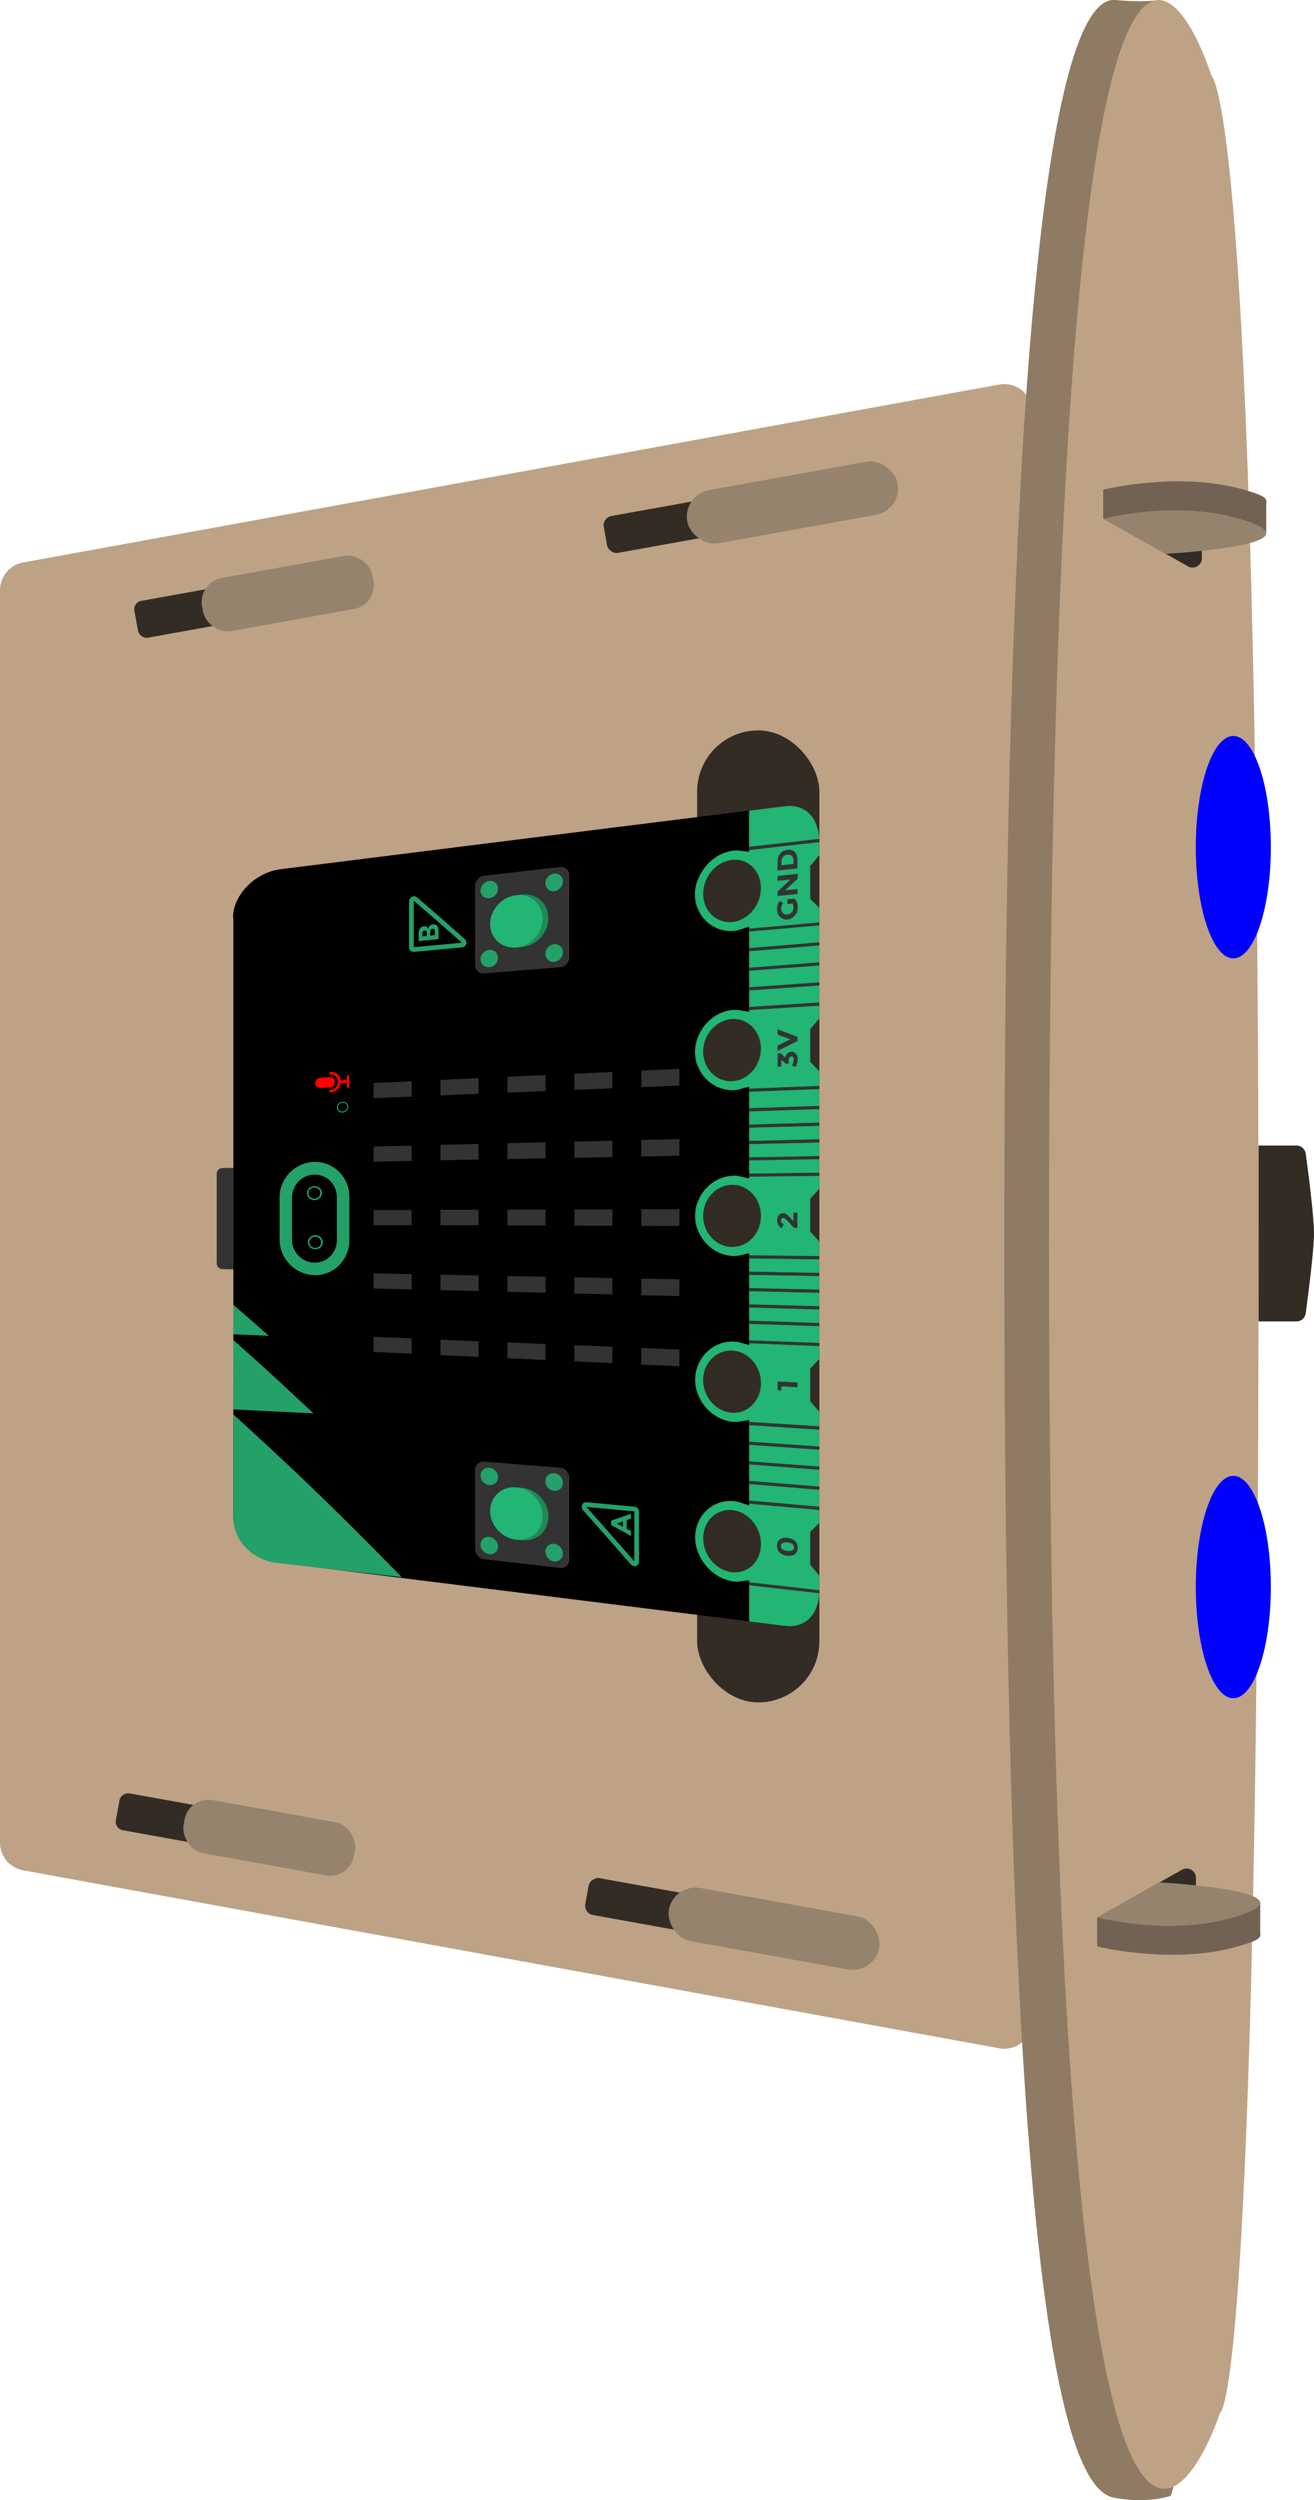 <?xml version="1.0" encoding="UTF-8"?>
<svg id="Calque_2"
    xmlns="http://www.w3.org/2000/svg" viewBox="0 0 139.76 265.73">
    <defs>
        <style>.cls-1{fill:blue;}.cls-2{fill:red;}.cls-3{fill:#96836e;}.cls-4{fill:#8f7a64;}.cls-5{fill:#333;}.cls-6{fill:#bea285;}.cls-7{fill:#22b573;}.cls-8{fill:#208956;}.cls-9{fill:#716253;}.cls-10{fill:#322c25;}.cls-11{fill:#24a069;}.cls-12{fill:none;stroke:#24a069;stroke-miterlimit:10;stroke-width:.5px;}</style>
    </defs>
    <g id="Calque_1-2">
        <g id="Oobybot">
            <g id="body">
                <path id="body-2" class="cls-6" d="M2.46,59.78l103.81-18.91c1.84-.34,3.54,1.08,3.54,2.95V214.75c0,1.87-1.7,3.29-3.54,2.95L2.46,198.79c-1.43-.26-2.46-1.5-2.46-2.95V62.73c0-1.45,1.04-2.69,2.46-2.95Z"/>
                <g id="hold">
                    <rect class="cls-10" x="74.15" y="77.63" width="13" height="103.31" rx="6.5" ry="6.5"/>
                </g>
                <g id="fixations">
                    <g id="fixation_right">
                        <g id="fixation_left_up">
                            <g id="hold-2">
                                <rect class="cls-10" x="70.98" y="192.6" width="3.98" height="21.42" rx="1" ry="1" transform="translate(-140.06 239.04) rotate(-79.78)"/>
                            </g>
                            <rect id="fixation" class="cls-3" x="70.96" y="202.13" width="22.74" height="5.74" rx="2.87" ry="2.87" transform="translate(37.68 -11.36) rotate(10.22)"/>
                        </g>
                        <g id="fixation_left_down">
                            <g id="hold-3">
                                <rect class="cls-10" x="19.07" y="185.27" width="3.98" height="17.35" rx=".9" ry=".9" transform="translate(-173.55 180.26) rotate(-79.78)"/>
                            </g>
                            <rect id="fixation-2" class="cls-3" x="19.43" y="192.45" width="18.42" height="5.74" rx="2.58" ry="2.58" transform="translate(35.11 -1.98) rotate(10.22)"/>
                        </g>
                    </g>
                    <g id="fixation_left">
                        <g id="fixation_left_up-2">
                            <g id="hold-4">
                                <rect class="cls-10" x="64.22" y="53.09" width="21.42" height="3.98" rx="1" ry="1" transform="translate(-8.58 14.17) rotate(-10.22)"/>
                            </g>
                            <rect id="fixation-3" class="cls-3" x="72.92" y="50.53" width="22.74" height="5.74" rx="2.87" ry="2.87" transform="translate(-8.14 15.81) rotate(-10.22)"/>
                        </g>
                        <g id="fixation_left_down-2">
                            <g id="hold-5">
                                <rect class="cls-10" x="14.35" y="62.45" width="17.35" height="3.98" rx=".9" ry=".9" transform="translate(-11.07 5.11) rotate(-10.22)"/>
                            </g>
                            <rect id="fixation-4" class="cls-3" x="21.4" y="60.21" width="18.42" height="5.74" rx="2.58" ry="2.58" transform="translate(-10.71 6.43) rotate(-10.22)"/>
                        </g>
                    </g>
                </g>
            </g>
            <g id="microbit">
                <g id="microbit-2">
                    <g id="Carte_microbit_v2">
                        <g id="micro_usb">
                            <path id="micro_usb-2" class="cls-5" d="M24.82,134.91c-.45,0-.67-.01-1.12-.02-.36,0-.65-.27-.65-.59,0-3.83,0-5.74,0-9.57,0-.32,.29-.59,.64-.59,.45,0,.67-.01,1.12-.02v10.8Z"/>
                        </g>
                        <g id="body-3">
                            <path d="M24.82,97.52c0,21.21,0,42.43,0,63.64,0,2.41,2.38,4.62,5.03,4.95,16.61,2.07,33.21,4.14,49.82,6.21,0-1.75,0-2.63,0-4.39-.97,.1-1.1,.2-1.63,.13-2.2-.25-4.1-2.35-4.1-4.67s1.86-4.05,4.06-3.85c.53,.05,.71,.18,1.68,.47v-9.1c-.97,.14-1.14,.25-1.68,.21-2.2-.14-4.06-2.14-4.06-4.47s1.91-4.14,4.1-4.05c.53,.02,.67,.14,1.63,.38,0-3.92,0-5.88,0-9.79-.97,.19-1.14,.31-1.68,.3-2.2-.03-4.06-1.94-4.06-4.26s1.91-4.16,4.1-4.19c.53,0,.67,.1,1.63,.3,0-3.95,0-5.92,0-9.87-.97,.24-1.14,.36-1.68,.39-2.2,.09-4.06-1.73-4.06-4.05s1.91-4.26,4.1-4.4c.53-.03,.67,.07,1.63,.22v-9.18c-.97,.29-1.14,.42-1.68,.47-2.2,.19-4.06-1.53-4.06-3.85s1.91-4.4,4.1-4.65c.53-.06,.67,.04,1.63,.13,0-1.75,0-2.63,0-4.39-16.61,2.07-33.21,4.15-49.82,6.23-2.65,.33-5.03,2.71-5.03,5.12Z"/>
                        </g>
                        <g id="drawing">
                            <path class="cls-11" d="M24.82,138.68c1.51,1.3,2.27,1.96,3.78,3.3-1.51-.07-2.27-.1-3.78-.16"/>
                            <path class="cls-11" d="M24.82,142.42c3.41,3.04,5.11,4.6,8.52,7.8-3.4-.16-5.11-.25-8.51-.42"/>
                            <path class="cls-11" d="M24.84,150.34c7.16,6.54,10.74,10,17.9,17.29-5.33-.6-8-.9-13.33-1.51-2.51-.29-4.57-2.38-4.57-4.66,0-4.45,0-6.67,0-11.12Z"/>
                            <path class="cls-12" d="M67.72,160.68v5.3c0,.11-.06,.2-.16,.23-.09,.03-.2,0-.27-.09-2.04-2.34-3.06-3.5-5.1-5.78-.07-.08-.09-.19-.05-.29,.04-.09,.13-.15,.23-.14,2.04,.19,3.06,.29,5.1,.48,.14,.01,.25,.14,.25,.29Z"/>
                            <path class="cls-12" d="M49.36,100.18s0,.06-.02,.1c-.04,.1-.13,.17-.23,.17-2.04,.19-3.06,.28-5.1,.47-.14,.01-.25-.09-.25-.22,0-1.97,0-2.95,0-4.92,0-.1,.06-.19,.16-.24,.09-.05,.2-.04,.27,.02,2.04,1.75,3.06,2.64,5.1,4.45,.05,.04,.07,.1,.07,.17Z"/>
                            <path class="cls-11" d="M37.05,117.65c0,.32-.27,.59-.61,.6-.34,.01-.61-.23-.61-.55s.27-.58,.61-.6c.34-.01,.61,.23,.61,.55Zm-1.11,.04c0,.26,.22,.46,.5,.45,.27-.01,.5-.23,.5-.49s-.22-.46-.5-.45-.5,.23-.5,.49Z"/>
                        </g>
                        <g id="micro">
                            <path class="cls-2" d="M33.54,115.03s.01-.06,.02-.08c.07-.2,.2-.34,.42-.4,.03,0,.07-.01,.11-.01,.33-.02,.66-.03,.99-.05,.31-.02,.52,.21,.54,.45,.02,.18-.03,.35-.18,.49-.1,.09-.21,.15-.35,.15-.34,.02-.68,.03-1.03,.05-.25,.01-.46-.15-.52-.39,0-.02,0-.04-.01-.06v-.15Z"/>
                            <path class="cls-2" d="M36.24,114.82c.12,0,.23-.01,.35-.02,.08,0,.16,0,.24-.01,.05,0,.07-.02,.07-.07,0-.1,0-.2,0-.31,0-.04,.01-.08,.04-.12,.05-.05,.12-.06,.17,0,.02,.03,.04,.07,.04,.1,0,.36,0,.72,0,1.08,0,.04-.02,.08-.05,.12-.04,.04-.11,.04-.15,0-.04-.03-.05-.07-.05-.12v-.3c0-.06-.02-.08-.08-.07-.18,0-.36,.02-.54,.02-.03,0-.04,.01-.05,.04-.07,.42-.39,.8-.85,.92-.07,.02-.15,.03-.22,.03-.08,0-.15-.05-.15-.13,0-.08,.05-.14,.13-.16,.06-.01,.13-.01,.19-.03,.25-.07,.42-.22,.52-.44,.15-.33,.11-.63-.12-.9-.14-.15-.32-.23-.54-.23-.1,0-.16-.04-.17-.12,0-.09,.06-.17,.16-.17,.16,0,.32,.02,.46,.08,.35,.16,.55,.42,.61,.79,0,0,0,0,0,.02Z"/>
                        </g>
                        <path id="connectors_background" class="cls-5" d="M87.08,89.15c-2.96,.34-4.45,.51-7.41,.84v1.85c.75,.52,1.24,1.44,1.24,2.54s-.49,2.11-1.24,2.79v11.68c.75,.56,1.24,1.5,1.24,2.6,0,1.09-.49,2.09-1.24,2.73,0,4.95,0,7.43,0,12.38,.76,.6,1.25,1.57,1.25,2.67s-.49,2.07-1.25,2.67c0,4.95,0,7.43,0,12.38,.76,.64,1.25,1.63,1.25,2.73,0,1.1-.49,2.04-1.25,2.6v11.7c.76,.68,1.25,1.7,1.25,2.79s-.49,2.02-1.25,2.54v1.86c2.96,.34,4.45,.51,7.41,.84v-1.91c-.38-.46-.57-.68-.95-1.14v-3.48c.38-.38,.57-.57,.95-.95,0-4.73,0-7.09,0-11.82-.38-.44-.57-.66-.95-1.09v-3.48c.38-.4,.57-.6,.95-1,0-5.01,0-7.51,0-12.52-.38-.42-.57-.63-.95-1.04v-3.48c.38-.42,.57-.63,.95-1.04m0-12.51c-.38-.4-.57-.6-.95-1v-3.48c.38-.44,.57-.66,.95-1.1m0-11.79c-.38-.38-.57-.57-.95-.95v-3.48c.38-.46,.57-.69,.95-1.15"/>
                        <g id="connectors_under">
                            <path id="p22" class="cls-8" d="M79.67,89.99c0-1.53,0-2.29,0-3.82,1.5-.19,2.26-.28,3.76-.47,2.15-.27,3.52,1.17,3.65,3.45-2.96,.34-4.44,.51-7.41,.84Z"/>
                            <path id="gnd" class="cls-8" d="M77.99,90.42c-2.2,.25-4.06,2.35-4.06,4.67s1.91,4.04,4.1,3.85c.53-.05,.67-.17,1.63-.46v.22c2.97-.26,4.45-.39,7.42-.66v-1.54c-.38-.39-.58-.58-.96-.96v-3.48c.38-.46,.58-.69,.96-1.16v-1.37c-2.97,.33-4.45,.5-7.42,.84v.19c-.97-.1-1.14-.19-1.68-.13Zm2.92,3.97c0,1.84-1.38,3.47-3.09,3.62s-3.09-1.19-3.09-3,1.38-3.43,3.09-3.62c1.71-.19,3.09,1.15,3.09,3Z"/>
                            <path id="p21" class="cls-8" d="M87.09,100.15c-2.97,.25-4.45,.37-7.42,.61v-1.74c2.97-.26,4.45-.39,7.42-.65v1.77Z"/>
                            <path id="p20" class="cls-8" d="M87.09,102.28c-2.97,.23-4.45,.34-7.42,.57v-1.74c2.97-.24,4.45-.36,7.42-.61v1.77Z"/>
                            <path id="p19" class="cls-8" d="M87.09,104.41c-2.97,.21-4.45,.31-7.42,.52v-1.74c2.97-.22,4.45-.34,7.42-.56v1.77Z"/>
                            <path id="p18" class="cls-8" d="M87.09,106.54c-2.97,.19-4.45,.29-7.42,.48v-1.74c2.97-.21,4.45-.31,7.42-.52v1.77Z"/>
                            <path id="_3v3" class="cls-8" d="M77.99,107.34c-2.2,.14-4.06,2.14-4.06,4.47s1.91,4.14,4.1,4.05c.53-.02,.67-.14,1.63-.38v.22c2.97-.12,4.45-.18,7.42-.29v-1.54c-.38-.41-.58-.61-.96-1.01v-3.48c.38-.44,.58-.66,.96-1.11,0-.55,0-.82,0-1.37-2.97,.19-4.45,.28-7.42,.47v.19c-.97-.14-1.14-.25-1.68-.21Zm2.92,4.11c0,1.84-1.38,3.4-3.09,3.47-1.71,.07-3.09-1.34-3.09-3.15s1.38-3.36,3.09-3.47,3.09,1.31,3.09,3.15Z"/>
                            <path id="p17" class="cls-8" d="M87.09,115.76c-2.97,.11-4.45,.17-7.42,.28v1.74c2.97-.1,4.45-.15,7.42-.25v-1.77Z"/>
                            <path id="p16" class="cls-8" d="M87.09,117.89c-2.97,.1-4.45,.14-7.42,.24,0,.56,0,.83,0,1.39,2.97-.08,4.45-.13,7.42-.21v-1.42Z"/>
                            <path id="p15" class="cls-8" d="M87.09,119.67c-2.97,.08-4.45,.12-7.42,.2v1.39c2.97-.07,4.45-.1,7.42-.17,0-.57,0-.85,0-1.42Z"/>
                            <path id="p14" class="cls-8" d="M87.09,121.44c-2.97,.07-4.45,.1-7.42,.17v1.39c2.97-.05,4.45-.08,7.42-.14v-1.42Z"/>
                            <path id="p13" class="cls-8" d="M87.09,123.21c-2.97,.05-4.45,.08-7.42,.13v1.39c2.97-.04,4.45-.06,7.42-.1v-1.42Z"/>
                            <path id="p2" class="cls-8" d="M78,124.97c-2.2,.03-4.06,1.94-4.06,4.26s1.91,4.23,4.1,4.26c.53,0,.67-.1,1.63-.3v.22c2.97,.04,4.45,.05,7.42,.09v-1.54c-.38-.42-.58-.64-.96-1.06v-3.48c.38-.42,.58-.63,.96-1.06v-1.37c-2.97,.04-4.45,.05-7.42,.09v.19c-.97-.19-1.14-.31-1.68-.3Zm2.92,4.26c0,1.84-1.38,3.33-3.09,3.31-1.71-.02-3.09-1.5-3.09-3.31s1.38-3.29,3.09-3.31c1.71-.02,3.09,1.46,3.09,3.31Z"/>
                            <path id="p12" class="cls-8" d="M87.09,133.86c-2.97-.04-4.45-.06-7.42-.1v1.39c2.97,.05,4.45,.08,7.42,.13v-1.42Z"/>
                            <path id="p11" class="cls-8" d="M87.09,135.63c-2.97-.05-4.45-.08-7.42-.13v1.39c2.97,.07,4.45,.1,7.42,.16v-1.42Z"/>
                            <path id="p10" class="cls-8" d="M87.09,137.41c-2.97-.07-4.45-.1-7.42-.17v1.39c2.97,.08,4.45,.12,7.42,.2,0-.57,0-.85,0-1.42Z"/>
                            <path id="p9" class="cls-8" d="M87.09,139.18c-2.97-.08-4.45-.13-7.42-.21,0,.56,0,.83,0,1.39,2.97,.1,4.45,.14,7.42,.24v-1.42Z"/>
                            <path id="p8" class="cls-8" d="M87.09,140.96c-2.97-.1-4.45-.15-7.42-.25v1.74c2.97,.11,4.45,.17,7.42,.28v-1.77Z"/>
                            <path id="p1" class="cls-8" d="M78,142.6c-2.2-.09-4.06,1.73-4.06,4.05s1.91,4.33,4.1,4.47c.53,.03,.67-.07,1.63-.22v.22c2.97,.19,4.45,.28,7.42,.47,0-.62,0-.92,0-1.54-.38-.44-.58-.67-.96-1.11v-3.48c.38-.4,.58-.61,.96-1.01v-1.37c-2.97-.12-4.45-.17-7.42-.29v.19c-.97-.24-1.14-.36-1.68-.38Zm2.92,4.41c0,1.84-1.38,3.26-3.09,3.15-1.71-.1-3.09-1.66-3.09-3.47s1.38-3.22,3.09-3.15c1.71,.07,3.09,1.62,3.09,3.47Z"/>
                            <path id="p7" class="cls-8" d="M87.09,151.96c-2.97-.19-4.45-.29-7.42-.48v1.74c2.97,.21,4.45,.31,7.42,.51v-1.77Z"/>
                            <path id="p6" class="cls-8" d="M87.09,154.09c-2.97-.21-4.45-.31-7.42-.52v1.74c2.97,.22,4.45,.34,7.42,.56v-1.77Z"/>
                            <path id="p5" class="cls-8" d="M87.09,156.22c-2.97-.23-4.45-.34-7.42-.57v1.74c2.97,.24,4.45,.36,7.42,.6v-1.77Z"/>
                            <path id="p4" class="cls-8" d="M87.09,158.35c-2.97-.24-4.45-.37-7.42-.61v1.74c2.97,.26,4.45,.39,7.42,.65v-1.77Z"/>
                            <path id="p0" class="cls-8" d="M78,159.55c-2.2-.19-4.06,1.53-4.06,3.85s1.91,4.43,4.1,4.67c.53,.06,.67-.04,1.63-.13v.22c2.97,.33,4.45,.5,7.42,.84v-1.54c-.38-.46-.58-.69-.96-1.16v-3.48c.38-.38,.58-.58,.96-.96v-1.37c-2.97-.26-4.45-.39-7.42-.66v.19c-.97-.29-1.14-.42-1.68-.47Zm2.92,4.56c0,1.84-1.38,3.19-3.09,3-1.71-.19-3.09-1.81-3.09-3.62s1.38-3.15,3.09-3c1.71,.16,3.09,1.78,3.09,3.62Z"/>
                            <path id="p3" class="cls-8" d="M79.67,168.5c0,1.53,0,2.29,0,3.82,1.5,.19,2.26,.28,3.76,.47,2.15,.27,3.52-1.17,3.65-3.45-2.96-.34-4.44-.51-7.41-.84Z"/>
                        </g>
                        <g id="connectors_top">
                            <path id="p22-2" class="cls-7" d="M79.73,89.99c0-1.53,0-2.29,0-3.82,1.5-.19,2.26-.28,3.76-.47,2.15-.27,3.52,1.17,3.65,3.45-2.96,.34-4.44,.51-7.41,.84Z"/>
                            <path id="gnd-2" class="cls-7" d="M78.05,90.41c-2.2,.25-4.06,2.35-4.06,4.67s1.91,4.04,4.1,3.85c.53-.05,.67-.17,1.63-.46v.22c2.97-.26,4.45-.39,7.42-.66v-1.54c-.38-.39-.58-.58-.96-.96v-3.49c.38-.46,.58-.69,.96-1.16v-1.37c-2.97,.33-4.45,.5-7.42,.84v.19c-.97-.1-1.14-.19-1.68-.13Zm2.92,3.97c0,1.84-1.38,3.47-3.09,3.62s-3.09-1.19-3.09-3,1.38-3.43,3.09-3.62c1.71-.19,3.09,1.15,3.09,3Z"/>
                            <path id="p21-2" class="cls-7" d="M87.15,100.14c-2.97,.25-4.45,.37-7.42,.61v-1.74c2.97-.26,4.45-.39,7.42-.65v1.77Z"/>
                            <path id="p20-2" class="cls-7" d="M87.15,102.27c-2.97,.23-4.45,.34-7.42,.57v-1.74c2.97-.24,4.45-.36,7.42-.61v1.77Z"/>
                            <path id="p19-2" class="cls-7" d="M87.15,104.4c-2.97,.21-4.45,.31-7.42,.52v-1.74c2.97-.22,4.45-.34,7.42-.56v1.77Z"/>
                            <path id="p18-2" class="cls-7" d="M87.15,106.53c-2.97,.19-4.45,.29-7.42,.48v-1.74c2.97-.21,4.45-.31,7.42-.52v1.77Z"/>
                            <path id="_3v3-2" class="cls-7" d="M78.05,107.34c-2.2,.14-4.06,2.15-4.06,4.47s1.91,4.14,4.1,4.05c.53-.02,.67-.14,1.63-.38v.22c2.97-.12,4.45-.18,7.42-.29v-1.54c-.38-.41-.58-.61-.96-1.01v-3.49c.38-.44,.58-.66,.96-1.11,0-.55,0-.82,0-1.37-2.97,.19-4.45,.28-7.42,.47v.19c-.97-.14-1.14-.25-1.68-.21Zm2.92,4.11c0,1.84-1.38,3.4-3.09,3.47-1.71,.07-3.09-1.34-3.09-3.15s1.38-3.37,3.09-3.47c1.71-.1,3.09,1.31,3.09,3.15Z"/>
                            <path id="p17-2" class="cls-7" d="M87.15,115.76c-2.97,.11-4.45,.17-7.42,.28v1.74c2.97-.1,4.45-.15,7.42-.25v-1.77Z"/>
                            <path id="p16-2" class="cls-7" d="M87.15,117.89c-2.97,.1-4.45,.14-7.42,.24,0,.56,0,.83,0,1.39,2.97-.08,4.45-.13,7.42-.21v-1.42Z"/>
                            <path id="p15-2" class="cls-7" d="M87.15,119.66c-2.97,.08-4.45,.12-7.42,.2v1.39c2.97-.07,4.45-.1,7.42-.17,0-.57,0-.85,0-1.42Z"/>
                            <path id="p14-2" class="cls-7" d="M87.15,121.44c-2.97,.07-4.45,.1-7.42,.17v1.39c2.97-.05,4.45-.08,7.42-.14v-1.42Z"/>
                            <path id="p13-2" class="cls-7" d="M87.15,123.21c-2.97,.05-4.45,.08-7.42,.13v1.39c2.97-.04,4.45-.06,7.42-.1v-1.42Z"/>
                            <path id="p2-2" class="cls-7" d="M78.05,124.97c-2.2,.03-4.06,1.94-4.06,4.26s1.91,4.23,4.1,4.26c.53,0,.67-.1,1.63-.3v.22c2.97,.04,4.45,.05,7.42,.09v-1.54c-.38-.43-.58-.64-.96-1.06v-3.49c.38-.42,.58-.64,.96-1.06v-1.37c-2.97,.04-4.45,.05-7.42,.09v.19c-.97-.19-1.14-.31-1.68-.3Zm2.92,4.26c0,1.84-1.38,3.33-3.09,3.31-1.71-.02-3.09-1.5-3.09-3.31s1.38-3.29,3.09-3.31c1.71-.02,3.09,1.47,3.09,3.31Z"/>
                            <path id="p12-2" class="cls-7" d="M87.15,133.86c-2.97-.04-4.45-.06-7.42-.1v1.39c2.97,.05,4.45,.08,7.42,.13v-1.42Z"/>
                            <path id="p11-2" class="cls-7" d="M87.15,135.64c-2.97-.05-4.45-.08-7.42-.13v1.39c2.97,.07,4.45,.1,7.42,.16v-1.42Z"/>
                            <path id="p10-2" class="cls-7" d="M87.15,137.41c-2.97-.07-4.45-.1-7.42-.17v1.39c2.97,.08,4.45,.12,7.42,.2,0-.57,0-.85,0-1.42Z"/>
                            <path id="p9-2" class="cls-7" d="M87.15,139.19c-2.97-.08-4.45-.13-7.42-.21,0,.56,0,.83,0,1.39,2.97,.1,4.45,.14,7.42,.24v-1.42Z"/>
                            <path id="p8-2" class="cls-7" d="M87.15,140.96c-2.97-.1-4.45-.15-7.42-.25v1.74c2.97,.11,4.45,.17,7.42,.28v-1.77Z"/>
                            <path id="p1-2" class="cls-7" d="M78.05,142.6c-2.2-.09-4.06,1.73-4.06,4.05s1.91,4.33,4.1,4.47c.53,.03,.67-.07,1.63-.22v.22c2.97,.19,4.45,.28,7.42,.47,0-.62,0-.92,0-1.54-.38-.44-.58-.67-.96-1.11v-3.49c.38-.4,.58-.61,.96-1.01v-1.37c-2.97-.12-4.45-.17-7.42-.29v.19c-.97-.24-1.14-.36-1.68-.38Zm2.92,4.41c0,1.84-1.38,3.26-3.09,3.15-1.71-.1-3.09-1.66-3.09-3.47s1.38-3.22,3.09-3.15c1.71,.07,3.09,1.62,3.09,3.47Z"/>
                            <path id="p7-2" class="cls-7" d="M87.15,151.96c-2.97-.19-4.45-.29-7.42-.48v1.74c2.97,.21,4.45,.31,7.42,.51v-1.77Z"/>
                            <path id="p6-2" class="cls-7" d="M87.15,154.09c-2.97-.21-4.45-.31-7.42-.52v1.74c2.97,.22,4.45,.34,7.42,.56v-1.77Z"/>
                            <path id="p5-2" class="cls-7" d="M87.15,156.22c-2.97-.23-4.45-.34-7.42-.57v1.74c2.97,.24,4.45,.36,7.42,.6v-1.77Z"/>
                            <path id="p4-2" class="cls-7" d="M87.15,158.35c-2.97-.24-4.45-.37-7.42-.61v1.74c2.97,.26,4.45,.39,7.42,.65v-1.77Z"/>
                            <path id="p0-2" class="cls-7" d="M78.05,159.55c-2.2-.19-4.06,1.53-4.06,3.85s1.91,4.43,4.1,4.68c.53,.06,.67-.04,1.63-.13v.22c2.97,.33,4.45,.5,7.42,.84v-1.54c-.38-.46-.58-.69-.96-1.16v-3.49c.38-.38,.58-.58,.96-.96v-1.37c-2.97-.26-4.45-.39-7.42-.66v.19c-.97-.29-1.14-.42-1.68-.47Zm2.92,4.56c0,1.84-1.38,3.19-3.09,3-1.71-.19-3.09-1.81-3.09-3.62s1.38-3.15,3.09-3c1.71,.16,3.09,1.78,3.09,3.62Z"/>
                            <path id="p3-2" class="cls-7" d="M79.73,168.51c0,1.53,0,2.29,0,3.82,1.5,.19,2.26,.28,3.76,.47,2.15,.27,3.52-1.17,3.65-3.45-2.96-.34-4.44-.51-7.41-.84Z"/>
                        </g>
                        <g id="texts">
                            <g id="texts_black">
                                <g id="_0">
                                    <path class="cls-5" d="M84.85,164.5c0,.32-.1,.55-.3,.69-.2,.14-.46,.19-.8,.16-.33-.03-.6-.14-.8-.32-.2-.18-.3-.43-.3-.74s.1-.55,.3-.68c.2-.14,.46-.19,.8-.16,.33,.03,.6,.14,.8,.32,.2,.18,.3,.43,.3,.75Zm-1.61,.18c.13,.09,.3,.14,.51,.16,.21,.02,.38,0,.51-.06,.13-.06,.19-.17,.19-.32s-.06-.27-.19-.36c-.13-.09-.3-.14-.51-.16-.21-.02-.38,0-.51,.06-.13,.06-.19,.17-.19,.32s.06,.27,.19,.36Z"/>
                                </g>
                                <g id="_1">
                                    <path class="cls-5" d="M82.71,147.76v-.93c.85,.04,1.27,.06,2.12,.11v.5c-.69-.04-1.03-.05-1.72-.09v.44c-.16,0-.24-.01-.4-.02Z"/>
                                </g>
                                <g id="_2">
                                    <path class="cls-5" d="M83.53,129.54c-.08-.06-.15-.09-.22-.09-.07,0-.13,.03-.18,.08-.05,.05-.07,.12-.07,.19,0,.14,.1,.28,.29,.41-.09,.16-.13,.25-.22,.41-.15-.11-.27-.23-.35-.36-.08-.13-.12-.29-.12-.49s.06-.37,.17-.52c.12-.15,.27-.23,.47-.23,.11,0,.21,.03,.31,.09,.1,.06,.23,.17,.38,.34,.16,.17,.24,.25,.4,.42v-.91c.17,0,.25,0,.42,0v1.63c-.14,0-.21,0-.35,0-.25-.27-.38-.41-.64-.68-.13-.14-.23-.23-.3-.29Z"/>
                                </g>
                                <g id="_3v">
                                    <path class="cls-5" d="M83.11,113.36c-.16,0-.24,.01-.4,.02v-1.41c.13,0,.2,0,.33-.02,.2,.18,.3,.27,.49,.45,.03-.19,.1-.33,.21-.44,.11-.11,.25-.16,.4-.17,.22-.01,.4,.06,.52,.22,.13,.16,.19,.37,.19,.62s-.08,.52-.25,.79c-.15-.08-.23-.12-.38-.19,.14-.22,.21-.42,.21-.6,0-.1-.02-.19-.07-.25-.05-.07-.11-.1-.2-.09-.09,0-.16,.05-.21,.13-.05,.08-.08,.19-.08,.32,0,.07,.02,.17,.06,.3-.14,0-.21,0-.35,.02-.19-.17-.29-.25-.48-.42v.72Z"/>
                                    <path class="cls-5" d="M84.06,110.47c-.54-.21-.81-.31-1.35-.51,0-.22,0-.33,0-.56,.85,.32,1.27,.48,2.12,.81v.44c-.85,.42-1.27,.62-2.12,1.04v-.56c.54-.26,.81-.39,1.35-.66Z"/>
                                </g>
                                <g id="gnd-3">
                                    <path class="cls-5" d="M83.75,96.1v-.52c.3-.03,.45-.04,.75-.07,.23,.21,.35,.51,.35,.92,0,.34-.1,.64-.31,.88s-.47,.39-.78,.42c-.31,.03-.58-.06-.79-.28-.21-.21-.32-.49-.32-.82s.1-.63,.3-.89c.14,.09,.21,.14,.35,.23-.08,.11-.14,.21-.17,.3-.03,.09-.05,.19-.05,.29,0,.2,.06,.35,.18,.48,.12,.12,.28,.18,.48,.16,.2-.02,.36-.1,.48-.24,.12-.14,.18-.3,.18-.48s-.03-.32-.09-.44c-.23,.02-.35,.03-.58,.06Z"/>
                                    <path class="cls-5" d="M82.71,93.61v-.51c.85-.09,1.27-.13,2.12-.22v.52c-.53,.5-.8,.74-1.33,1.23,.53-.05,.8-.08,1.33-.13v.52c-.85,.08-1.27,.12-2.12,.21v-.48c.55-.51,.82-.76,1.36-1.27-.55,.06-.82,.08-1.36,.14Z"/>
                                    <path class="cls-5" d="M82.98,90.74c.18-.24,.44-.38,.77-.42,.33-.04,.59,.04,.78,.24,.19,.19,.29,.51,.29,.95,0,.32,0,.47,0,.79-.85,.09-1.27,.13-2.12,.22v-.81c0-.41,.09-.74,.28-.98Zm1.26,.24c-.11-.11-.27-.16-.48-.14s-.37,.1-.48,.24c-.11,.14-.17,.34-.17,.6v.29c.52-.06,.77-.08,1.29-.14,0-.13,0-.2,0-.33,0-.24-.05-.41-.16-.53Z"/>
                                </g>
                            </g>
                            <g id="texts_green">
                                <path class="cls-11" d="M67.12,161.4c-.18,.06-.27,.1-.46,.16v.92c.18,.1,.27,.15,.46,.25v.52c-.85-.47-1.27-.7-2.12-1.16v-.47c.85-.29,1.27-.44,2.12-.74v.52Zm-1.49,.52c.25,.13,.37,.2,.62,.34v-.55c-.25,.09-.37,.13-.62,.21Z"/>
                                <path class="cls-11" d="M46.65,98.92v.9c-.85,.08-1.27,.12-2.12,.2v-.8c0-.14,.02-.26,.05-.36,.03-.1,.08-.18,.14-.24,.11-.1,.23-.16,.37-.17,.17-.02,.29,.02,.37,.12,.03,.03,.05,.06,.05,.07,0,.01,.02,.04,.04,.07,.03-.13,.09-.24,.18-.32,.09-.08,.2-.13,.33-.15,.15-.01,.28,.02,.39,.11,.13,.1,.2,.29,.2,.58Zm-1.26,.56v-.22c0-.13-.01-.22-.04-.28-.03-.06-.09-.08-.18-.07-.09,0-.16,.04-.19,.1-.03,.06-.05,.16-.05,.29v.22c.18-.02,.27-.03,.46-.04Zm.86-.08v-.32c0-.13-.02-.23-.05-.29-.03-.06-.1-.09-.2-.08-.1,0-.16,.05-.19,.12-.03,.07-.05,.19-.05,.34v.27c.2-.02,.29-.03,.49-.05Z"/>
                            </g>
                        </g>
                        <g id="a_button">
                            <path id="rectangle" class="cls-5" d="M50.53,164.66c0-3.38,0-5.07,0-8.45,0-.52,.44-.92,.97-.87,3.23,.27,4.85,.4,8.08,.66,.53,.04,.97,.52,.97,1.06,0,3.49,0,5.23,0,8.72,0,.54-.44,.93-.97,.87-3.23-.37-4.85-.56-8.08-.93-.53-.06-.97-.54-.97-1.07Z"/>
                            <path id="ellipse_under" class="cls-8" d="M55.54,158.13c1.54,.14,2.79,1.51,2.79,3.06s-1.25,2.68-2.79,2.51-2.79-1.54-2.79-3.06,1.25-2.65,2.79-2.51Z"/>
                            <path id="ellipse_top" class="cls-7" d="M54.92,158.08c1.54,.14,2.79,1.51,2.79,3.06s-1.25,2.67-2.79,2.51c-1.54-.17-2.79-1.53-2.79-3.06s1.25-2.65,2.79-2.51Z"/>
                            <g id="ellipse_arround">
                                <path class="cls-11" d="M52.04,163.34c.51,.06,.93,.51,.93,1.02s-.42,.88-.93,.82c-.51-.06-.93-.52-.93-1.02s.42-.87,.93-.82Z"/>
                                <path class="cls-11" d="M52.04,156c.51,.04,.93,.49,.93,1s-.42,.89-.93,.84c-.51-.05-.93-.5-.93-1,0-.51,.42-.88,.93-.84Z"/>
                                <path class="cls-11" d="M58.94,156.58c.51,.04,.93,.5,.93,1.02s-.42,.91-.93,.86c-.51-.05-.93-.5-.93-1.02s.42-.9,.93-.86Z"/>
                                <path class="cls-11" d="M58.94,164.08c.51,.06,.93,.52,.93,1.04s-.42,.9-.93,.84c-.51-.06-.93-.53-.93-1.04s.42-.89,.93-.84Z"/>
                            </g>
                        </g>
                        <g id="b-button">
                            <path id="rectangle-2" class="cls-5" d="M50.53,102.58c0-3.38,0-5.07,0-8.45,0-.52,.44-1,.97-1.06,3.23-.37,4.85-.55,8.08-.92,.53-.06,.97,.33,.97,.87,0,3.49,0,5.23,0,8.72,0,.54-.44,1.02-.97,1.06-3.23,.26-4.85,.4-8.08,.66-.53,.04-.97-.35-.97-.88Z"/>
                            <path id="ellipse_under-2" class="cls-8" d="M55.54,95.07c1.54-.16,2.79,.96,2.79,2.52s-1.25,2.92-2.79,3.06c-1.54,.14-2.79-.99-2.79-2.52s1.25-2.9,2.79-3.06Z"/>
                            <path id="ellipse_top-2" class="cls-7" d="M54.92,95.14c1.54-.16,2.79,.96,2.79,2.51s-1.25,2.92-2.79,3.06c-1.54,.14-2.79-.99-2.79-2.51s1.25-2.89,2.79-3.06Z"/>
                            <g id="ellipse_arround-2">
                                <path class="cls-11" d="M52.04,100.96c.51-.05,.93,.33,.93,.84s-.42,.96-.93,1c-.51,.04-.93-.33-.93-.84s.42-.96,.93-1Z"/>
                                <path class="cls-11" d="M52.04,93.63c.51-.06,.93,.31,.93,.82s-.42,.97-.93,1.02c-.51,.05-.93-.31-.93-.82s.42-.97,.93-1.02Z"/>
                                <path class="cls-11" d="M58.94,92.85c.51-.06,.93,.32,.93,.84s-.42,.99-.93,1.04c-.51,.05-.93-.32-.93-.84,0-.52,.42-.99,.93-1.04Z"/>
                                <path class="cls-11" d="M58.94,100.35c.51-.05,.93,.34,.93,.86s-.42,.98-.93,1.02c-.51,.04-.93-.34-.93-.86s.42-.98,.93-1.02Z"/>
                            </g>
                        </g>
                        <g id="leds_off">
                            <path id="_5_5" class="cls-5" d="M72.26,113.6c0,.71,0,1.07,0,1.78-1.62,.07-2.43,.1-4.05,.17v-1.76c1.62-.08,2.43-.11,4.05-.19Z"/>
                            <path id="_5_4" class="cls-5" d="M65.14,113.93v1.74c-1.62,.07-2.43,.1-4.05,.17,0-.69,0-1.03,0-1.72,1.62-.08,2.43-.11,4.05-.19Z"/>
                            <path id="_5_3" class="cls-5" d="M58.02,114.26v1.7c-1.62,.07-2.43,.1-4.05,.17v-1.68c1.62-.08,2.43-.11,4.05-.19Z"/>
                            <path id="_5_2" class="cls-5" d="M50.9,114.59v1.66c-1.62,.07-2.43,.1-4.05,.17,0-.66,0-.99,0-1.64,1.62-.08,2.43-.11,4.05-.19Z"/>
                            <path id="_5_1" class="cls-5" d="M43.79,114.92c0,.65,0,.98,0,1.63-1.62,.07-2.43,.1-4.05,.17,0-.64,0-.96,0-1.61,1.62-.08,2.43-.11,4.05-.19Z"/>
                            <path id="_4_5" class="cls-5" d="M72.26,121.06v1.78c-1.62,.03-2.43,.05-4.05,.08v-1.76c1.62-.04,2.43-.06,4.05-.1Z"/>
                            <path id="_4_4" class="cls-5" d="M65.14,121.24v1.74c-1.62,.03-2.43,.05-4.05,.08v-1.72c1.62-.04,2.43-.06,4.05-.1Z"/>
                            <path id="_4_3" class="cls-5" d="M58.02,121.41v1.7c-1.62,.03-2.43,.05-4.05,.08v-1.68c1.62-.04,2.43-.06,4.05-.1Z"/>
                            <path id="_4_2" class="cls-5" d="M50.9,121.58v1.66c-1.62,.03-2.43,.05-4.05,.08v-1.64c1.62-.04,2.43-.06,4.05-.1Z"/>
                            <path id="_4_1" class="cls-5" d="M43.79,121.76c0,.65,0,.98,0,1.63-1.62,.03-2.43,.05-4.05,.08v-1.61c1.62-.04,2.43-.06,4.05-.1Z"/>
                            <path id="_3_5" class="cls-5" d="M72.26,128.52v1.78c-1.62,0-2.43,0-4.05-.01v-1.76c1.62,0,2.43,0,4.05,0Z"/>
                            <path id="_3_4" class="cls-5" d="M65.14,128.54v1.74c-1.62,0-2.43,0-4.05-.01v-1.72c1.62,0,2.43,0,4.05,0Z"/>
                            <path id="_3_3" class="cls-5" d="M58.02,128.55v1.7c-1.62,0-2.43,0-4.05-.01v-1.68c1.62,0,2.43,0,4.05,0Z"/>
                            <path id="_3_2" class="cls-5" d="M50.9,128.57v1.66c-1.62,0-2.43,0-4.05-.01v-1.64c1.62,0,2.43,0,4.05,0Z"/>
                            <path id="_3_1" class="cls-5" d="M43.78,128.59v1.63c-1.62,0-2.43,0-4.05-.01v-1.61c1.62,0,2.43,0,4.05,0Z"/>
                            <path id="_2_5" class="cls-5" d="M72.26,135.98v1.78c-1.62-.04-2.43-.06-4.05-.1v-1.76c1.62,.03,2.43,.05,4.05,.08Z"/>
                            <path id="_2_4" class="cls-5" d="M65.14,135.84v1.74c-1.62-.04-2.43-.06-4.05-.1v-1.72c1.62,.03,2.43,.05,4.05,.08Z"/>
                            <path id="_2_3" class="cls-5" d="M58.02,135.7c0,.68,0,1.02,0,1.7-1.62-.04-2.43-.06-4.05-.1v-1.68c1.62,.03,2.43,.05,4.05,.08Z"/>
                            <path id="_2_2" class="cls-5" d="M50.9,135.56v1.66c-1.62-.04-2.43-.06-4.05-.1v-1.64c1.62,.03,2.43,.05,4.05,.08Z"/>
                            <path id="_2_1" class="cls-5" d="M43.79,135.42v1.63c-1.62-.04-2.43-.06-4.05-.1v-1.61c1.62,.03,2.43,.05,4.05,.08Z"/>
                            <path id="_1_5" class="cls-5" d="M72.26,143.44v1.78c-1.62-.08-2.43-.11-4.05-.19v-1.76c1.62,.07,2.43,.1,4.05,.17Z"/>
                            <path id="_1_4" class="cls-5" d="M65.14,143.14v1.74c-1.62-.08-2.43-.11-4.05-.19,0-.69,0-1.03,0-1.72,1.62,.07,2.43,.1,4.05,.17Z"/>
                            <path id="_1_3" class="cls-5" d="M58.02,142.85v1.7c-1.62-.08-2.43-.11-4.05-.19v-1.68c1.62,.07,2.43,.1,4.05,.17Z"/>
                            <path id="_1_2" class="cls-5" d="M50.9,142.55v1.67c-1.62-.08-2.43-.11-4.05-.19,0-.66,0-.99,0-1.64,1.62,.07,2.43,.1,4.05,.17Z"/>
                            <path id="_1_1" class="cls-5" d="M43.79,142.25c0,.65,0,.98,0,1.63-1.62-.08-2.43-.11-4.05-.19,0-.64,0-.96,0-1.61,1.62,.07,2.43,.1,4.05,.17Z"/>
                        </g>
                        <g id="microbit_logo">
                            <path class="cls-11" d="M34.34,132.04c0,.41-.36,.75-.8,.74-.44,0-.8-.34-.8-.76s.36-.74,.8-.74c.44,0,.8,.34,.8,.76Zm-1.44-.01c0,.33,.28,.59,.63,.6,.35,0,.63-.26,.63-.59s-.28-.6-.63-.6c-.35,0-.63,.26-.63,.59Z"/>
                            <path class="cls-11" d="M34.25,126.8c0,.41-.36,.75-.8,.76-.44,0-.8-.33-.8-.74s.36-.75,.8-.76c.44,0,.8,.33,.8,.74Zm-1.44,.01c0,.33,.28,.59,.63,.59,.35,0,.63-.27,.63-.6s-.28-.59-.63-.59c-.35,0-.63,.27-.63,.6Z"/>
                            <path class="cls-11" d="M37.16,127.22v4.6c0,2.09-1.66,3.76-3.71,3.71s-3.71-1.74-3.71-3.78v-4.49c0-2.04,1.66-3.73,3.71-3.77s3.71,1.63,3.71,3.72Zm-6.1,4.55c0,1.32,1.07,2.41,2.39,2.43,1.32,.02,2.38-1.05,2.38-2.39v-4.58c0-1.34-1.07-2.41-2.38-2.39s-2.39,1.11-2.39,2.42v4.51Z"/>
                        </g>
                    </g>
                </g>
            </g>
            <g id="head">
                <g id="face">
                    <g id="face_tickness">
                        <path class="cls-4" d="M123.37,0s-1.7,.29-4.73,0c-5.07-.47-11.82,19.95-11.82,132.24s6.42,132.19,11.63,133.22c3.57,.7,6.07-.19,6.07-.19,0,0,4.59-9.04,4.59-131.96S123.37,0,123.37,0Z"/>
                    </g>
                    <path id="face-2" class="cls-6" d="M128.87,8.1s-17.29-55.51-17.29,124.16,18.2,124.16,18.2,124.16c0,0,4.08-.17,4.08-123.09s-4.99-125.22-4.99-125.22Z"/>
                </g>
                <g id="nose">
                    <g id="nose-2">
                        <path class="cls-10" d="M137.89,140.45h-4.03v-18.7h4.03c.5,0,.92,.37,.99,.86,.27,1.95,.88,6.66,.88,8.49s-.62,6.54-.88,8.49c-.07,.5-.49,.86-.99,.86Z"/>
                    </g>
                </g>
                <g id="ears">
                    <g id="ear_right">
                        <g id="hold-6">
                            <path class="cls-10" d="M118.54,206.75l8.15-4.6c.31-.18,.51-.51,.51-.87v-1.68c0-.77-.82-1.25-1.49-.87l-8.15,4.6c-.31,.18-.51,.51-.51,.87v1.68c0,.77,.82,1.25,1.49,.87Z"/>
                        </g>
                        <path id="fixation_tickness" class="cls-9" d="M116.7,206.88s7.99,1.97,14.86,.02c2.75-.78,2.51-.98,2.48-1.65v-3.09s-17.34,1.61-17.34,1.61v3.11Z"/>
                        <path id="fixation-5" class="cls-3" d="M116.7,203.78s7.45,2.02,14.32,.06c9.89-2.82-7.69-3.77-7.69-3.77l-6.63,3.71Z"/>
                    </g>
                    <g id="ear_left">
                        <g id="hold-7">
                            <path class="cls-10" d="M119.18,52.17l8.15,4.6c.31,.18,.51,.51,.51,.87v1.68c0,.77-.82,1.25-1.49,.87l-8.15-4.6c-.31-.18-.51-.51-.51-.87v-1.68c0-.77,.82-1.25,1.49-.87Z"/>
                        </g>
                        <path id="fixation_tickness-2" class="cls-9" d="M117.34,52.04s7.99-1.97,14.86-.02c2.75,.78,2.51,.98,2.48,1.65v3.09s-17.34-1.61-17.34-1.61v-3.11Z"/>
                        <path id="fixation-6" class="cls-3" d="M117.34,55.15s7.45-2.02,14.32-.06c9.89,2.82-7.69,3.77-7.69,3.77l-6.63-3.71Z"/>
                    </g>
                </g>
                <g id="eyes">
                    <ellipse id="eye_right" class="cls-1" cx="131.18" cy="168.68" rx="3.99" ry="11.82"/>
                    <ellipse id="eye_left" class="cls-1" cx="131.18" cy="90.04" rx="3.99" ry="11.82"/>
                </g>
            </g>
        </g>
    </g>
</svg>
